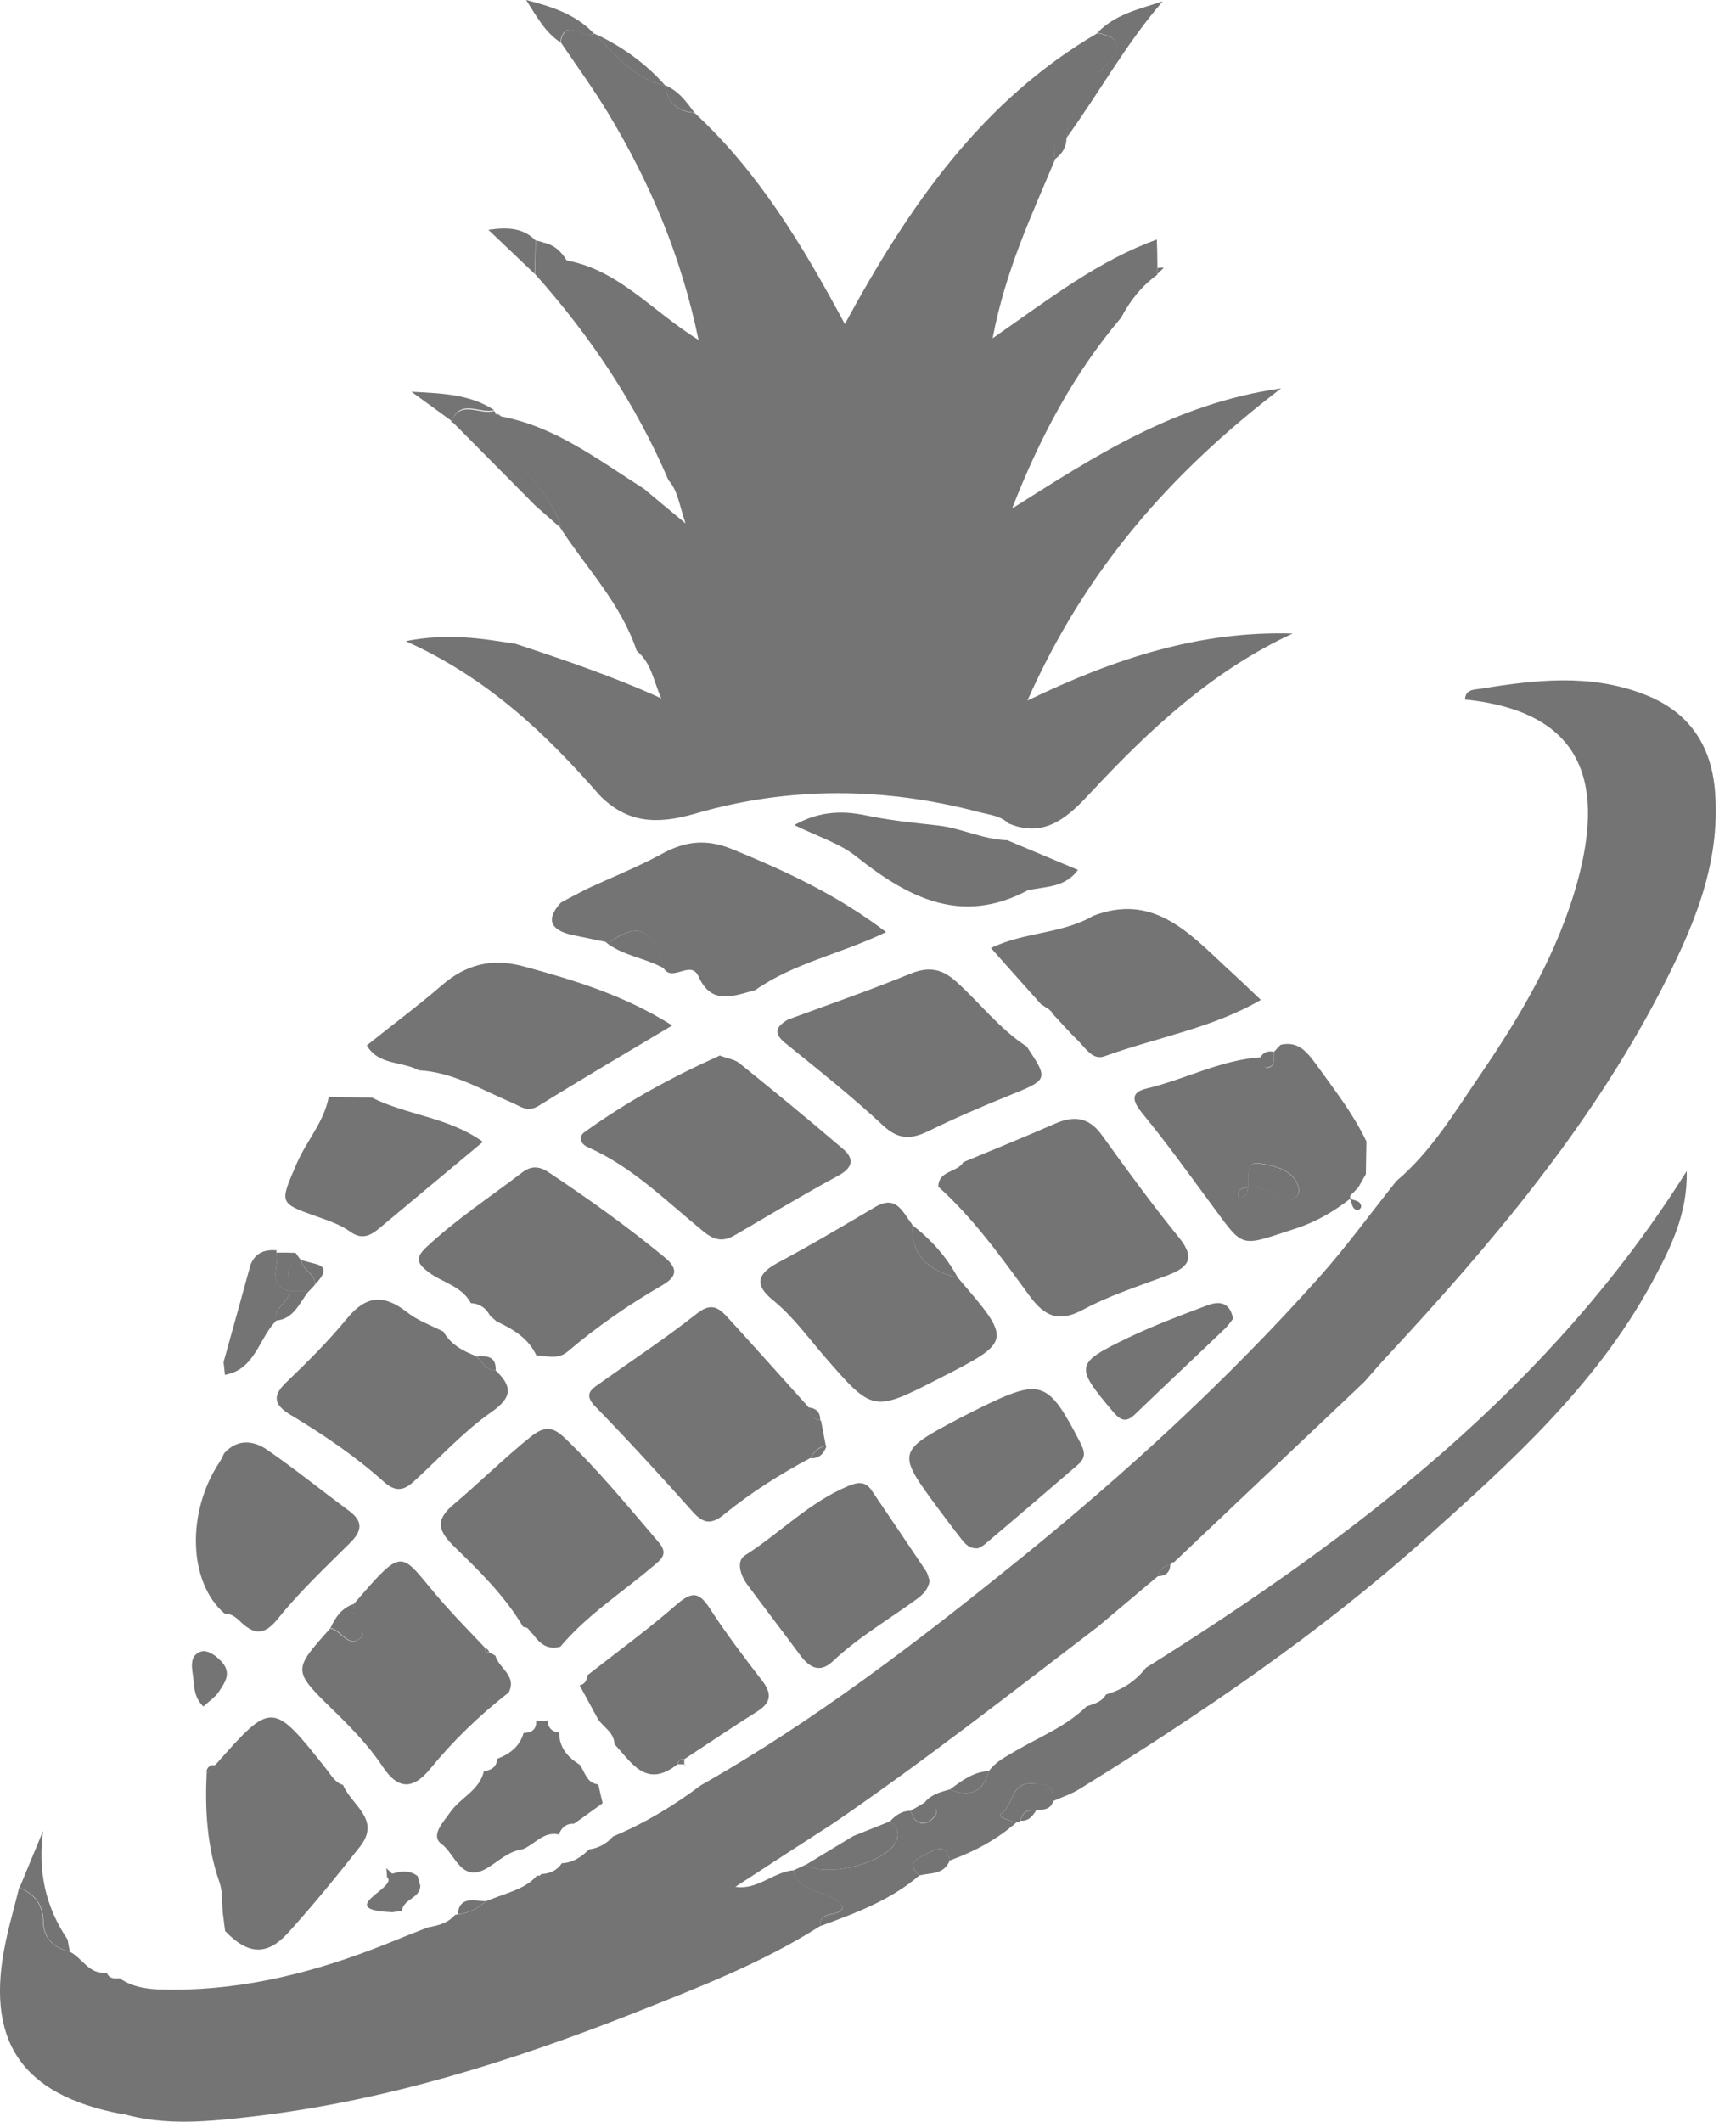 <svg width="18" height="22" viewBox="0 0 18 22" fill="none" xmlns="http://www.w3.org/2000/svg">
<path d="M5.196 4.318C5.761 4.424 6.207 4.771 6.677 5.068C6.8 5.172 6.923 5.273 7.108 5.427C7.038 5.214 7.024 5.082 6.932 4.981C6.593 4.189 6.12 3.483 5.548 2.842C5.551 2.724 5.551 2.61 5.554 2.492C5.576 2.498 5.599 2.503 5.621 2.509C5.677 2.615 5.775 2.663 5.882 2.702C6.419 2.803 6.764 3.228 7.243 3.525C7.063 2.654 6.739 1.893 6.307 1.176C6.153 0.921 5.98 0.683 5.812 0.436C5.868 0.165 6.058 0.422 6.162 0.347C6.383 0.562 6.571 0.82 6.898 0.887C6.921 1.067 7.024 1.156 7.201 1.17C7.859 1.778 8.315 2.531 8.76 3.36C9.424 2.136 10.18 1.044 11.379 0.344C11.653 0.389 11.614 0.523 11.468 0.677C11.267 0.893 11.079 1.117 11.06 1.431V1.433C10.911 1.447 10.925 1.551 10.939 1.655C10.698 2.231 10.427 2.797 10.292 3.508C10.886 3.094 11.39 2.702 11.995 2.484C11.998 2.584 12.001 2.682 12.001 2.783C11.992 2.803 11.992 2.822 12.001 2.845V2.848C11.838 2.965 11.718 3.116 11.625 3.293C11.132 3.875 10.78 4.539 10.494 5.273C11.337 4.741 12.171 4.186 13.283 4.027C12.127 4.911 11.253 5.914 10.653 7.264C11.575 6.819 12.451 6.541 13.403 6.569C12.575 6.953 11.928 7.555 11.317 8.21C11.093 8.451 10.847 8.703 10.457 8.538C10.371 8.457 10.256 8.448 10.149 8.42C9.166 8.16 8.178 8.154 7.206 8.437C6.809 8.552 6.503 8.535 6.218 8.247C5.663 7.611 5.058 7.031 4.207 6.648C4.652 6.561 5 6.622 5.347 6.676C5.854 6.844 6.361 7.015 6.856 7.241C6.778 7.065 6.755 6.883 6.615 6.76L6.601 6.746C6.439 6.261 6.083 5.894 5.812 5.477C5.786 5.166 5.078 4.43 4.759 4.385C4.736 4.382 4.714 4.382 4.691 4.382L4.677 4.374C4.776 4.136 4.974 4.307 5.12 4.262C5.134 4.267 5.14 4.276 5.137 4.293C5.159 4.295 5.179 4.307 5.196 4.318Z" fill="#747474"/>
<path d="M7.268 18.511C8.458 17.836 9.539 17.004 10.597 16.147C11.692 15.259 12.728 14.307 13.669 13.254C13.958 12.932 14.21 12.582 14.479 12.246C14.84 11.941 15.081 11.535 15.344 11.151C15.772 10.524 16.159 9.869 16.36 9.127C16.604 8.219 16.503 7.388 15.19 7.253C15.195 7.144 15.288 7.152 15.355 7.141C15.921 7.049 16.486 6.984 17.041 7.197C17.509 7.374 17.747 7.724 17.783 8.214C17.842 8.984 17.539 9.659 17.198 10.314C16.467 11.711 15.456 12.904 14.392 14.053C14.308 14.142 14.229 14.235 14.148 14.327C13.49 14.951 12.832 15.573 12.174 16.198C12.154 16.198 12.14 16.209 12.135 16.226C12.065 16.237 12.02 16.276 12.003 16.346C11.796 16.52 11.591 16.693 11.384 16.867C10.477 17.559 9.581 18.262 8.64 18.906C8.298 19.127 7.956 19.348 7.618 19.569C6.999 19.914 6.391 20.28 5.758 20.6C4.341 21.314 2.896 21.952 1.255 21.919C0.216 21.72 -0.162 21.154 0.062 20.121C0.101 19.936 0.155 19.754 0.199 19.572C0.351 19.639 0.443 19.743 0.446 19.919C0.449 20.096 0.552 20.197 0.72 20.236C0.855 20.3 0.922 20.479 1.107 20.454C1.132 20.521 1.188 20.516 1.241 20.513C1.406 20.628 1.602 20.631 1.787 20.631C2.557 20.633 3.288 20.443 3.997 20.16C4.142 20.101 4.288 20.043 4.434 19.986C4.54 19.967 4.644 19.942 4.719 19.855L4.742 19.852C4.854 19.838 4.954 19.796 5.036 19.715C5.075 19.701 5.114 19.684 5.153 19.67C5.302 19.614 5.458 19.575 5.57 19.446C5.587 19.454 5.604 19.449 5.612 19.432C5.705 19.429 5.778 19.393 5.828 19.317V19.32C5.943 19.314 6.03 19.253 6.108 19.177C6.206 19.163 6.29 19.118 6.355 19.043C6.685 18.905 6.985 18.724 7.268 18.511Z" fill="#747474"/>
<path d="M9.533 19.446C9.234 19.704 8.87 19.838 8.505 19.972C8.486 19.799 8.724 19.888 8.738 19.774C8.604 19.575 8.293 19.662 8.223 19.396C8.265 19.376 8.309 19.356 8.351 19.337C8.584 19.474 9.2 19.314 9.295 19.087C9.329 19.009 9.301 18.936 9.225 18.889C9.284 18.824 9.351 18.774 9.446 18.777C9.474 18.914 9.578 18.939 9.662 18.866C9.763 18.777 9.69 18.718 9.581 18.698C9.648 18.609 9.746 18.583 9.847 18.555C10.051 18.639 10.194 18.589 10.253 18.365C10.326 18.264 10.432 18.214 10.536 18.152C10.785 18.007 11.057 17.9 11.267 17.693C11.345 17.668 11.424 17.648 11.468 17.57C11.636 17.522 11.774 17.433 11.88 17.295C14.061 15.929 16.081 14.383 17.489 12.143C17.5 12.585 17.321 12.944 17.125 13.305C16.543 14.374 15.655 15.17 14.767 15.965C13.667 16.948 12.446 17.774 11.194 18.55C11.11 18.603 11.012 18.634 10.919 18.676C10.936 18.488 10.81 18.497 10.681 18.494C10.477 18.491 10.511 18.726 10.376 18.808C10.337 18.833 10.469 18.889 10.544 18.892C10.34 19.073 10.102 19.2 9.847 19.292C9.813 19.113 9.707 19.169 9.609 19.222C9.519 19.27 9.385 19.314 9.533 19.446Z" fill="#747474"/>
<path d="M8.223 19.393C8.293 19.659 8.604 19.575 8.738 19.771C8.724 19.888 8.486 19.796 8.506 19.97C7.896 20.359 7.223 20.616 6.557 20.88C5.291 21.378 3.997 21.784 2.639 21.944C2.18 21.997 1.712 22.05 1.256 21.913C2.894 21.947 4.342 21.308 5.759 20.594C6.392 20.275 6.999 19.908 7.618 19.563C7.848 19.605 8.01 19.415 8.223 19.393Z" fill="#747474"/>
<path d="M13.21 10.906C13.232 10.881 13.255 10.859 13.277 10.834C13.465 10.789 13.557 10.915 13.65 11.041C13.835 11.298 14.031 11.548 14.168 11.836C14.165 11.948 14.165 12.063 14.162 12.175C14.137 12.22 14.109 12.267 14.084 12.312C14.064 12.335 14.042 12.354 14.022 12.377C14 12.388 13.994 12.402 14.003 12.427L13.997 12.432C13.818 12.57 13.636 12.676 13.412 12.746C12.832 12.934 12.905 12.953 12.53 12.447C12.306 12.144 12.087 11.839 11.849 11.55C11.745 11.424 11.712 11.329 11.888 11.287C12.289 11.192 12.658 10.99 13.076 10.962C13.09 11.007 13.084 11.085 13.157 11.069C13.23 11.046 13.202 10.965 13.21 10.906ZM12.941 12.312C13.07 12.295 13.168 12.354 13.274 12.418C13.373 12.477 13.504 12.424 13.459 12.293C13.403 12.127 13.207 12.085 13.065 12.063C12.902 12.038 12.955 12.211 12.941 12.312C12.891 12.32 12.835 12.318 12.84 12.393C12.84 12.402 12.854 12.413 12.86 12.413C12.933 12.418 12.93 12.36 12.941 12.312Z" fill="#747474"/>
<path d="M6.085 9.217C6.345 9.096 6.614 8.99 6.866 8.852C7.107 8.721 7.325 8.696 7.592 8.805C8.146 9.032 8.684 9.281 9.188 9.665C8.72 9.891 8.233 9.984 7.83 10.267C7.608 10.325 7.379 10.429 7.244 10.127C7.163 9.945 6.978 10.188 6.883 10.043C6.791 9.774 6.707 9.494 6.337 9.76C6.323 9.771 6.295 9.765 6.273 9.765C6.155 9.74 6.04 9.718 5.925 9.693C5.707 9.642 5.656 9.533 5.816 9.359C5.906 9.309 5.995 9.264 6.085 9.217Z" fill="#747474"/>
<path d="M3.803 10.84C4.06 10.633 4.326 10.437 4.576 10.221C4.83 10 5.097 9.93 5.435 10.022C5.959 10.165 6.471 10.319 6.97 10.633C6.483 10.924 6.029 11.19 5.584 11.467C5.469 11.537 5.399 11.473 5.309 11.434C4.996 11.302 4.699 11.117 4.343 11.098C4.164 11.002 3.923 11.047 3.803 10.84Z" fill="#747474"/>
<path d="M2.208 18.306C2.219 18.303 2.233 18.303 2.238 18.295C2.821 17.637 2.824 17.637 3.392 18.354C3.44 18.416 3.476 18.485 3.557 18.508C3.639 18.715 3.955 18.863 3.734 19.146C3.496 19.449 3.252 19.748 2.994 20.034C2.77 20.283 2.574 20.272 2.334 20.023C2.325 19.964 2.32 19.902 2.311 19.844C2.3 19.734 2.311 19.617 2.275 19.516C2.146 19.146 2.124 18.765 2.143 18.379L2.135 18.382C2.177 18.373 2.199 18.348 2.199 18.303L2.208 18.306Z" fill="#747474"/>
<path d="M10.796 10.415C10.625 10.225 10.455 10.032 10.275 9.83C10.62 9.662 11.012 9.685 11.334 9.497C11.95 9.259 12.322 9.665 12.709 10.026C12.832 10.138 12.953 10.253 13.073 10.368C12.569 10.662 11.992 10.757 11.451 10.953C11.331 10.998 11.255 10.866 11.18 10.793C11.085 10.701 10.998 10.6 10.905 10.502C10.908 10.469 10.892 10.452 10.858 10.457C10.838 10.441 10.819 10.427 10.796 10.415Z" fill="#747474"/>
<path d="M2.325 15.068C2.465 14.914 2.633 14.936 2.776 15.037C3.067 15.239 3.341 15.46 3.624 15.67C3.77 15.779 3.75 15.88 3.63 15.998C3.372 16.255 3.103 16.507 2.877 16.79C2.734 16.967 2.627 16.942 2.496 16.818C2.445 16.768 2.398 16.731 2.328 16.731C1.952 16.407 1.93 15.678 2.28 15.155C2.297 15.127 2.311 15.096 2.325 15.068Z" fill="#747474"/>
<path d="M3.856 11.381C4.22 11.565 4.648 11.582 5.007 11.84C4.646 12.142 4.284 12.442 3.926 12.742C3.833 12.817 3.749 12.856 3.629 12.77C3.531 12.7 3.411 12.658 3.296 12.618C2.887 12.473 2.898 12.481 3.077 12.064C3.178 11.829 3.36 11.635 3.408 11.375C3.556 11.378 3.705 11.378 3.856 11.381Z" fill="#747474"/>
<path d="M10.656 9.232C9.97 9.597 9.421 9.311 8.883 8.885C8.71 8.745 8.48 8.675 8.236 8.555C8.5 8.406 8.746 8.406 8.973 8.454C9.225 8.507 9.477 8.532 9.729 8.56C9.97 8.588 10.197 8.706 10.443 8.712C10.681 8.812 10.916 8.91 11.177 9.02C11.042 9.207 10.838 9.19 10.656 9.232Z" fill="#747474"/>
<path d="M2.862 13.696C2.682 13.881 2.646 14.2 2.332 14.256C2.327 14.211 2.324 14.169 2.318 14.124C2.411 13.788 2.506 13.452 2.598 13.113C2.649 12.987 2.747 12.954 2.87 12.965L2.864 12.987C2.909 13.119 2.755 13.318 2.996 13.385L2.999 13.388C2.999 13.511 2.825 13.559 2.862 13.696Z" fill="#747474"/>
<path d="M11.059 1.428C11.075 1.111 11.266 0.89 11.467 0.675C11.61 0.521 11.649 0.386 11.378 0.341C11.56 0.148 11.812 0.095 12.056 0.014C11.672 0.456 11.397 0.963 11.059 1.428Z" fill="#747474"/>
<path d="M5.811 5.472C5.724 5.396 5.64 5.321 5.553 5.245C5.267 4.957 4.979 4.665 4.693 4.377C4.716 4.377 4.738 4.377 4.761 4.38C5.077 4.425 5.785 5.161 5.811 5.472Z" fill="#747474"/>
<path d="M0.724 20.236C0.556 20.197 0.452 20.099 0.45 19.92C0.447 19.743 0.354 19.637 0.203 19.573C0.284 19.376 0.366 19.18 0.447 18.984C0.391 19.407 0.472 19.774 0.702 20.113C0.707 20.152 0.716 20.194 0.724 20.236Z" fill="#747474"/>
<path d="M5.125 4.253C4.98 4.298 4.778 4.127 4.683 4.365C4.543 4.264 4.406 4.163 4.266 4.062C4.574 4.079 4.871 4.085 5.125 4.253Z" fill="#747474"/>
<path d="M6.158 0.347C6.052 0.423 5.861 0.165 5.808 0.437C5.657 0.339 5.573 0.185 5.455 0C5.741 0.073 5.973 0.154 6.158 0.347Z" fill="#747474"/>
<path d="M5.552 2.492C5.549 2.61 5.549 2.725 5.546 2.842C5.395 2.699 5.246 2.557 5.064 2.383C5.274 2.352 5.426 2.366 5.552 2.492Z" fill="#747474"/>
<path d="M10.544 18.892C10.469 18.889 10.337 18.83 10.376 18.808C10.511 18.727 10.477 18.494 10.681 18.494C10.81 18.494 10.936 18.486 10.92 18.676C10.894 18.769 10.813 18.763 10.743 18.771C10.659 18.76 10.6 18.788 10.581 18.878L10.567 18.895L10.544 18.892Z" fill="#747474"/>
<path d="M6.899 0.888C6.571 0.821 6.381 0.563 6.162 0.348C6.442 0.476 6.691 0.653 6.899 0.888Z" fill="#747474"/>
<path d="M9.533 19.446C9.385 19.312 9.519 19.27 9.609 19.222C9.707 19.169 9.816 19.113 9.847 19.292C9.788 19.441 9.648 19.418 9.533 19.446Z" fill="#747474"/>
<path d="M2.995 13.386C2.754 13.319 2.908 13.12 2.863 12.988C2.931 12.988 2.998 12.988 3.065 12.991C3.082 13.014 3.096 13.036 3.113 13.058C2.917 13.111 3.026 13.274 2.995 13.386Z" fill="#747474"/>
<path d="M7.201 1.168C7.024 1.154 6.918 1.067 6.898 0.885C7.036 0.941 7.117 1.056 7.201 1.168Z" fill="#747474"/>
<path d="M5.878 2.705C5.774 2.666 5.673 2.618 5.617 2.512C5.738 2.531 5.819 2.604 5.878 2.705Z" fill="#747474"/>
<path d="M10.938 1.651C10.924 1.547 10.91 1.444 11.058 1.43C11.058 1.525 11.014 1.595 10.938 1.651Z" fill="#747474"/>
<path d="M10.582 18.878C10.602 18.791 10.66 18.761 10.744 18.772C10.705 18.833 10.663 18.887 10.582 18.878Z" fill="#747474"/>
<path d="M12.002 16.345C12.019 16.275 12.066 16.239 12.134 16.225C12.131 16.309 12.083 16.342 12.002 16.345Z" fill="#747474"/>
<path d="M12.003 2.78C12.025 2.774 12.048 2.774 12.067 2.777C12.045 2.8 12.022 2.819 12 2.842C11.994 2.819 11.994 2.8 12.003 2.78Z" fill="#747474"/>
<path d="M5.196 4.319C5.179 4.308 5.159 4.296 5.143 4.285C5.165 4.291 5.182 4.302 5.196 4.319Z" fill="#747474"/>
<path d="M2.205 18.301C2.205 18.346 2.183 18.371 2.141 18.379C2.141 18.337 2.163 18.312 2.205 18.301Z" fill="#747474"/>
<path d="M9.989 12.05C10.305 11.919 10.622 11.79 10.935 11.653C11.132 11.566 11.288 11.58 11.425 11.77C11.683 12.129 11.944 12.487 12.224 12.832C12.409 13.059 12.308 13.148 12.092 13.229C11.801 13.338 11.501 13.434 11.232 13.579C10.975 13.719 10.829 13.647 10.675 13.437C10.384 13.039 10.098 12.638 9.729 12.305C9.731 12.134 9.927 12.16 9.989 12.05Z" fill="#747474"/>
<path d="M8.401 15.119C8.087 15.287 7.788 15.475 7.513 15.699C7.379 15.811 7.295 15.802 7.183 15.676C6.853 15.306 6.516 14.937 6.172 14.584C6.057 14.466 6.119 14.413 6.208 14.352C6.55 14.108 6.903 13.876 7.233 13.615C7.396 13.489 7.474 13.584 7.564 13.682C7.841 13.985 8.113 14.29 8.387 14.595C8.398 14.665 8.429 14.718 8.508 14.727C8.508 14.727 8.513 14.735 8.513 14.732C8.53 14.822 8.547 14.909 8.564 14.998L8.569 14.993C8.485 14.998 8.44 15.055 8.401 15.119Z" fill="#747474"/>
<path d="M7.464 10.945C7.545 10.976 7.618 10.985 7.666 11.024C8.027 11.315 8.385 11.609 8.738 11.911C8.859 12.012 8.848 12.107 8.691 12.191C8.329 12.387 7.979 12.598 7.624 12.805C7.501 12.878 7.411 12.864 7.296 12.771C6.91 12.457 6.557 12.099 6.095 11.895C6.011 11.858 6 11.783 6.058 11.741C6.501 11.421 6.974 11.164 7.464 10.945Z" fill="#747474"/>
<path d="M9.931 13.248C10.497 13.906 10.497 13.906 9.741 14.292C9.052 14.645 9.052 14.645 8.551 14.068C8.377 13.867 8.223 13.651 8.013 13.48C7.817 13.321 7.853 13.206 8.069 13.091C8.411 12.909 8.744 12.71 9.077 12.514C9.298 12.385 9.36 12.573 9.458 12.696C9.444 13.027 9.64 13.181 9.931 13.248Z" fill="#747474"/>
<path d="M5.811 17.074C5.68 17.113 5.596 17.043 5.526 16.945C5.512 16.928 5.498 16.914 5.484 16.898C5.47 16.878 5.45 16.87 5.425 16.87C5.237 16.553 4.977 16.296 4.717 16.044C4.546 15.878 4.501 15.766 4.711 15.593C4.98 15.366 5.232 15.114 5.509 14.893C5.646 14.786 5.73 14.792 5.851 14.906C6.204 15.243 6.512 15.621 6.828 15.99C6.937 16.116 6.856 16.169 6.758 16.251C6.442 16.52 6.083 16.749 5.811 17.074Z" fill="#747474"/>
<path d="M4.882 13.512C4.787 13.333 4.585 13.3 4.439 13.188C4.325 13.098 4.302 13.045 4.42 12.933C4.728 12.644 5.078 12.415 5.411 12.16C5.501 12.09 5.585 12.087 5.686 12.154C6.1 12.429 6.506 12.72 6.89 13.036C7.047 13.165 7.005 13.246 6.865 13.328C6.517 13.529 6.19 13.756 5.884 14.016C5.784 14.1 5.672 14.058 5.562 14.056C5.481 13.879 5.327 13.787 5.162 13.708V13.717C5.154 13.672 5.126 13.652 5.084 13.65L5.086 13.652C5.044 13.566 4.977 13.518 4.882 13.512Z" fill="#747474"/>
<path d="M8.17 10.572C8.596 10.415 9.024 10.267 9.441 10.096C9.635 10.018 9.769 10.046 9.92 10.183C10.164 10.404 10.366 10.67 10.646 10.852C10.875 11.197 10.872 11.194 10.452 11.364C10.175 11.476 9.901 11.594 9.632 11.726C9.453 11.813 9.321 11.824 9.156 11.67C8.834 11.37 8.489 11.096 8.145 10.818C8.013 10.712 8.047 10.645 8.17 10.572Z" fill="#747474"/>
<path d="M5.138 14.209C5.309 14.371 5.32 14.486 5.094 14.643C4.814 14.838 4.578 15.096 4.326 15.329C4.223 15.427 4.133 15.499 3.987 15.371C3.688 15.102 3.357 14.878 3.013 14.671C2.825 14.559 2.828 14.463 2.982 14.32C3.198 14.113 3.411 13.9 3.601 13.668C3.8 13.427 3.985 13.422 4.22 13.606C4.329 13.693 4.472 13.744 4.598 13.808C4.673 13.942 4.802 14.01 4.94 14.063H4.937C5.001 14.119 5.035 14.211 5.138 14.209Z" fill="#747474"/>
<path d="M5.274 17.55C4.972 17.785 4.697 18.051 4.457 18.345C4.263 18.581 4.109 18.533 3.967 18.317C3.818 18.093 3.633 17.906 3.443 17.721C3.034 17.32 3.037 17.318 3.423 16.886C3.535 16.898 3.608 17.096 3.734 16.987C3.832 16.903 3.63 16.839 3.667 16.732C3.678 16.704 3.667 16.668 3.667 16.634C4.224 15.987 4.135 16.102 4.608 16.637C4.745 16.791 4.891 16.939 5.031 17.088C5.025 17.122 5.039 17.136 5.073 17.133C5.095 17.144 5.115 17.155 5.137 17.169C5.171 17.298 5.364 17.376 5.274 17.55Z" fill="#747474"/>
<path d="M9.639 16.39C9.628 16.474 9.572 16.533 9.51 16.578C9.216 16.793 8.9 16.975 8.634 17.227C8.505 17.348 8.399 17.297 8.303 17.171C8.119 16.922 7.931 16.678 7.749 16.432C7.679 16.337 7.628 16.188 7.726 16.127C8.091 15.894 8.393 15.575 8.799 15.407C8.894 15.368 8.973 15.359 9.034 15.449C9.227 15.732 9.418 16.017 9.608 16.3C9.62 16.326 9.628 16.359 9.639 16.39Z" fill="#747474"/>
<path d="M7.026 18.292C6.701 18.553 6.55 18.278 6.371 18.085C6.368 17.962 6.256 17.911 6.2 17.825C6.136 17.707 6.074 17.592 6.01 17.475C6.069 17.463 6.085 17.419 6.094 17.368C6.405 17.125 6.727 16.889 7.026 16.629C7.178 16.5 7.25 16.511 7.357 16.674C7.525 16.934 7.712 17.18 7.9 17.424C8.009 17.564 7.995 17.657 7.847 17.749C7.592 17.909 7.346 18.077 7.094 18.242C7.054 18.233 7.032 18.253 7.026 18.292Z" fill="#747474"/>
<path d="M10.143 16.054C10.05 16.062 10.008 16.009 9.966 15.956C9.891 15.861 9.818 15.762 9.745 15.665C9.292 15.054 9.292 15.054 9.958 14.701C10.028 14.665 10.098 14.631 10.168 14.595C10.798 14.287 10.868 14.315 11.201 14.959C11.252 15.057 11.257 15.116 11.179 15.186C10.86 15.46 10.54 15.735 10.219 16.006C10.193 16.031 10.162 16.043 10.143 16.054Z" fill="#747474"/>
<path d="M6.249 18.697C6.151 18.767 6.053 18.84 5.952 18.91C5.871 18.907 5.821 18.949 5.795 19.022C5.633 18.985 5.543 19.128 5.417 19.176C5.277 19.195 5.179 19.29 5.067 19.36C4.785 19.545 4.72 19.223 4.583 19.125C4.457 19.036 4.591 18.901 4.67 18.789C4.776 18.638 4.972 18.565 5.017 18.366C5.093 18.355 5.151 18.324 5.154 18.238C5.286 18.187 5.389 18.111 5.429 17.969C5.51 17.969 5.563 17.935 5.56 17.845C5.599 17.843 5.639 17.843 5.678 17.84C5.681 17.916 5.723 17.957 5.798 17.966C5.798 18.123 5.888 18.221 6.011 18.299C6.067 18.375 6.081 18.489 6.204 18.503C6.218 18.568 6.232 18.632 6.249 18.697Z" fill="#747474"/>
<path d="M12.785 13.674C12.762 13.705 12.737 13.741 12.706 13.772C12.393 14.072 12.076 14.369 11.765 14.668C11.678 14.752 11.62 14.73 11.547 14.646C11.141 14.164 11.141 14.139 11.706 13.867C11.964 13.744 12.236 13.641 12.505 13.54C12.625 13.492 12.751 13.487 12.785 13.674Z" fill="#747474"/>
<path d="M2.109 17.695C2.02 17.611 2.014 17.508 2.006 17.418C1.997 17.317 1.95 17.174 2.079 17.127C2.146 17.102 2.238 17.163 2.303 17.236C2.401 17.351 2.333 17.443 2.275 17.533C2.235 17.597 2.168 17.639 2.109 17.695Z" fill="#747474"/>
<path d="M4.07 19.828C3.445 19.803 4.137 19.57 4.014 19.464C4.033 19.453 4.05 19.439 4.07 19.428C4.159 19.4 4.249 19.391 4.33 19.453C4.339 19.486 4.35 19.523 4.358 19.556C4.353 19.685 4.182 19.691 4.168 19.811C4.137 19.82 4.103 19.822 4.07 19.828Z" fill="#747474"/>
<path d="M6.275 9.765C6.298 9.762 6.326 9.768 6.34 9.759C6.709 9.493 6.796 9.776 6.886 10.042C6.69 9.93 6.455 9.913 6.275 9.765Z" fill="#747474"/>
<path d="M9.931 13.248C9.64 13.181 9.447 13.027 9.455 12.699C9.651 12.85 9.814 13.03 9.931 13.248Z" fill="#747474"/>
<path d="M3.669 16.631C3.669 16.665 3.678 16.701 3.669 16.729C3.633 16.832 3.832 16.897 3.737 16.984C3.611 17.096 3.538 16.894 3.426 16.883C3.476 16.771 3.543 16.673 3.669 16.631Z" fill="#747474"/>
<path d="M2.993 13.385C3.024 13.273 2.915 13.108 3.111 13.055L3.125 13.066C3.131 13.175 3.276 13.206 3.265 13.323C3.243 13.346 3.223 13.368 3.201 13.391C3.133 13.391 3.063 13.391 2.996 13.391L2.993 13.385Z" fill="#747474"/>
<path d="M2.997 13.389C3.064 13.389 3.134 13.389 3.201 13.389C3.103 13.509 3.05 13.677 2.86 13.694C2.826 13.559 3 13.512 2.997 13.389Z" fill="#747474"/>
<path d="M3.265 13.32C3.276 13.203 3.128 13.172 3.125 13.062C3.231 13.118 3.492 13.085 3.265 13.32Z" fill="#747474"/>
<path d="M13.21 10.906C13.202 10.965 13.23 11.046 13.152 11.066C13.079 11.083 13.084 11.007 13.07 10.96C13.104 10.906 13.152 10.895 13.21 10.906Z" fill="#747474"/>
<path d="M5.038 19.712C4.957 19.794 4.856 19.836 4.744 19.85C4.769 19.648 4.921 19.718 5.038 19.712Z" fill="#747474"/>
<path d="M5.14 14.21C5.037 14.212 5 14.12 4.941 14.064C5.048 14.058 5.146 14.061 5.14 14.21Z" fill="#747474"/>
<path d="M14 12.428C14.042 12.453 14.109 12.444 14.114 12.512C14.114 12.523 14.092 12.548 14.081 12.548C14.014 12.543 14.022 12.475 13.997 12.433C13.994 12.433 14 12.428 14 12.428Z" fill="#747474"/>
<path d="M8.505 14.725C8.427 14.717 8.396 14.667 8.385 14.594C8.466 14.602 8.505 14.647 8.505 14.725Z" fill="#747474"/>
<path d="M8.402 15.12C8.442 15.056 8.486 15.002 8.57 14.994C8.542 15.073 8.495 15.126 8.402 15.12Z" fill="#747474"/>
<path d="M14.02 12.377C14.039 12.354 14.062 12.335 14.081 12.312C14.062 12.335 14.039 12.357 14.02 12.377Z" fill="#747474"/>
<path d="M5.074 17.131C5.041 17.136 5.027 17.122 5.032 17.086C5.052 17.097 5.066 17.111 5.074 17.131Z" fill="#747474"/>
<path d="M5.484 16.9C5.498 16.917 5.512 16.931 5.526 16.948C5.507 16.934 5.493 16.92 5.484 16.9Z" fill="#747474"/>
<path d="M7.097 18.293C7.105 18.299 7.113 18.304 7.125 18.31C7.113 18.304 7.105 18.301 7.094 18.296L7.097 18.293Z" fill="#747474"/>
<path d="M5.084 13.646C5.126 13.649 5.154 13.669 5.162 13.714C5.137 13.691 5.112 13.669 5.084 13.646Z" fill="#747474"/>
<path d="M10.859 10.45C10.893 10.445 10.91 10.461 10.907 10.495C10.89 10.481 10.876 10.464 10.859 10.45Z" fill="#747474"/>
<path d="M7.027 18.293C7.033 18.253 7.055 18.234 7.095 18.242C7.095 18.259 7.095 18.276 7.095 18.293L7.092 18.295C7.072 18.293 7.05 18.293 7.027 18.293Z" fill="#747474"/>
<path d="M8.352 19.338C8.517 19.237 8.682 19.139 8.847 19.038C8.973 18.988 9.099 18.937 9.225 18.887C9.301 18.934 9.329 19.007 9.295 19.086C9.2 19.312 8.584 19.475 8.352 19.338Z" fill="#747474"/>
<path d="M9.848 18.556C9.971 18.466 10.091 18.371 10.254 18.365C10.192 18.587 10.052 18.64 9.848 18.556Z" fill="#747474"/>
<path d="M9.445 18.774C9.49 18.748 9.535 18.723 9.58 18.695C9.689 18.712 9.762 18.774 9.661 18.863C9.58 18.936 9.473 18.911 9.445 18.774Z" fill="#747474"/>
<path d="M12.938 12.314C12.954 12.213 12.898 12.04 13.063 12.065C13.209 12.087 13.402 12.129 13.458 12.295C13.503 12.426 13.369 12.479 13.274 12.421C13.164 12.356 13.069 12.297 12.938 12.314Z" fill="#747474"/>
<path d="M12.941 12.312C12.933 12.36 12.933 12.419 12.86 12.413C12.851 12.413 12.84 12.399 12.84 12.394C12.835 12.318 12.891 12.321 12.941 12.312Z" fill="#747474"/>
<path d="M4.006 19.371C4.028 19.391 4.048 19.413 4.07 19.433C4.051 19.444 4.034 19.458 4.014 19.469C4.011 19.436 4.009 19.402 4.006 19.371Z" fill="#747474"/>
</svg>
